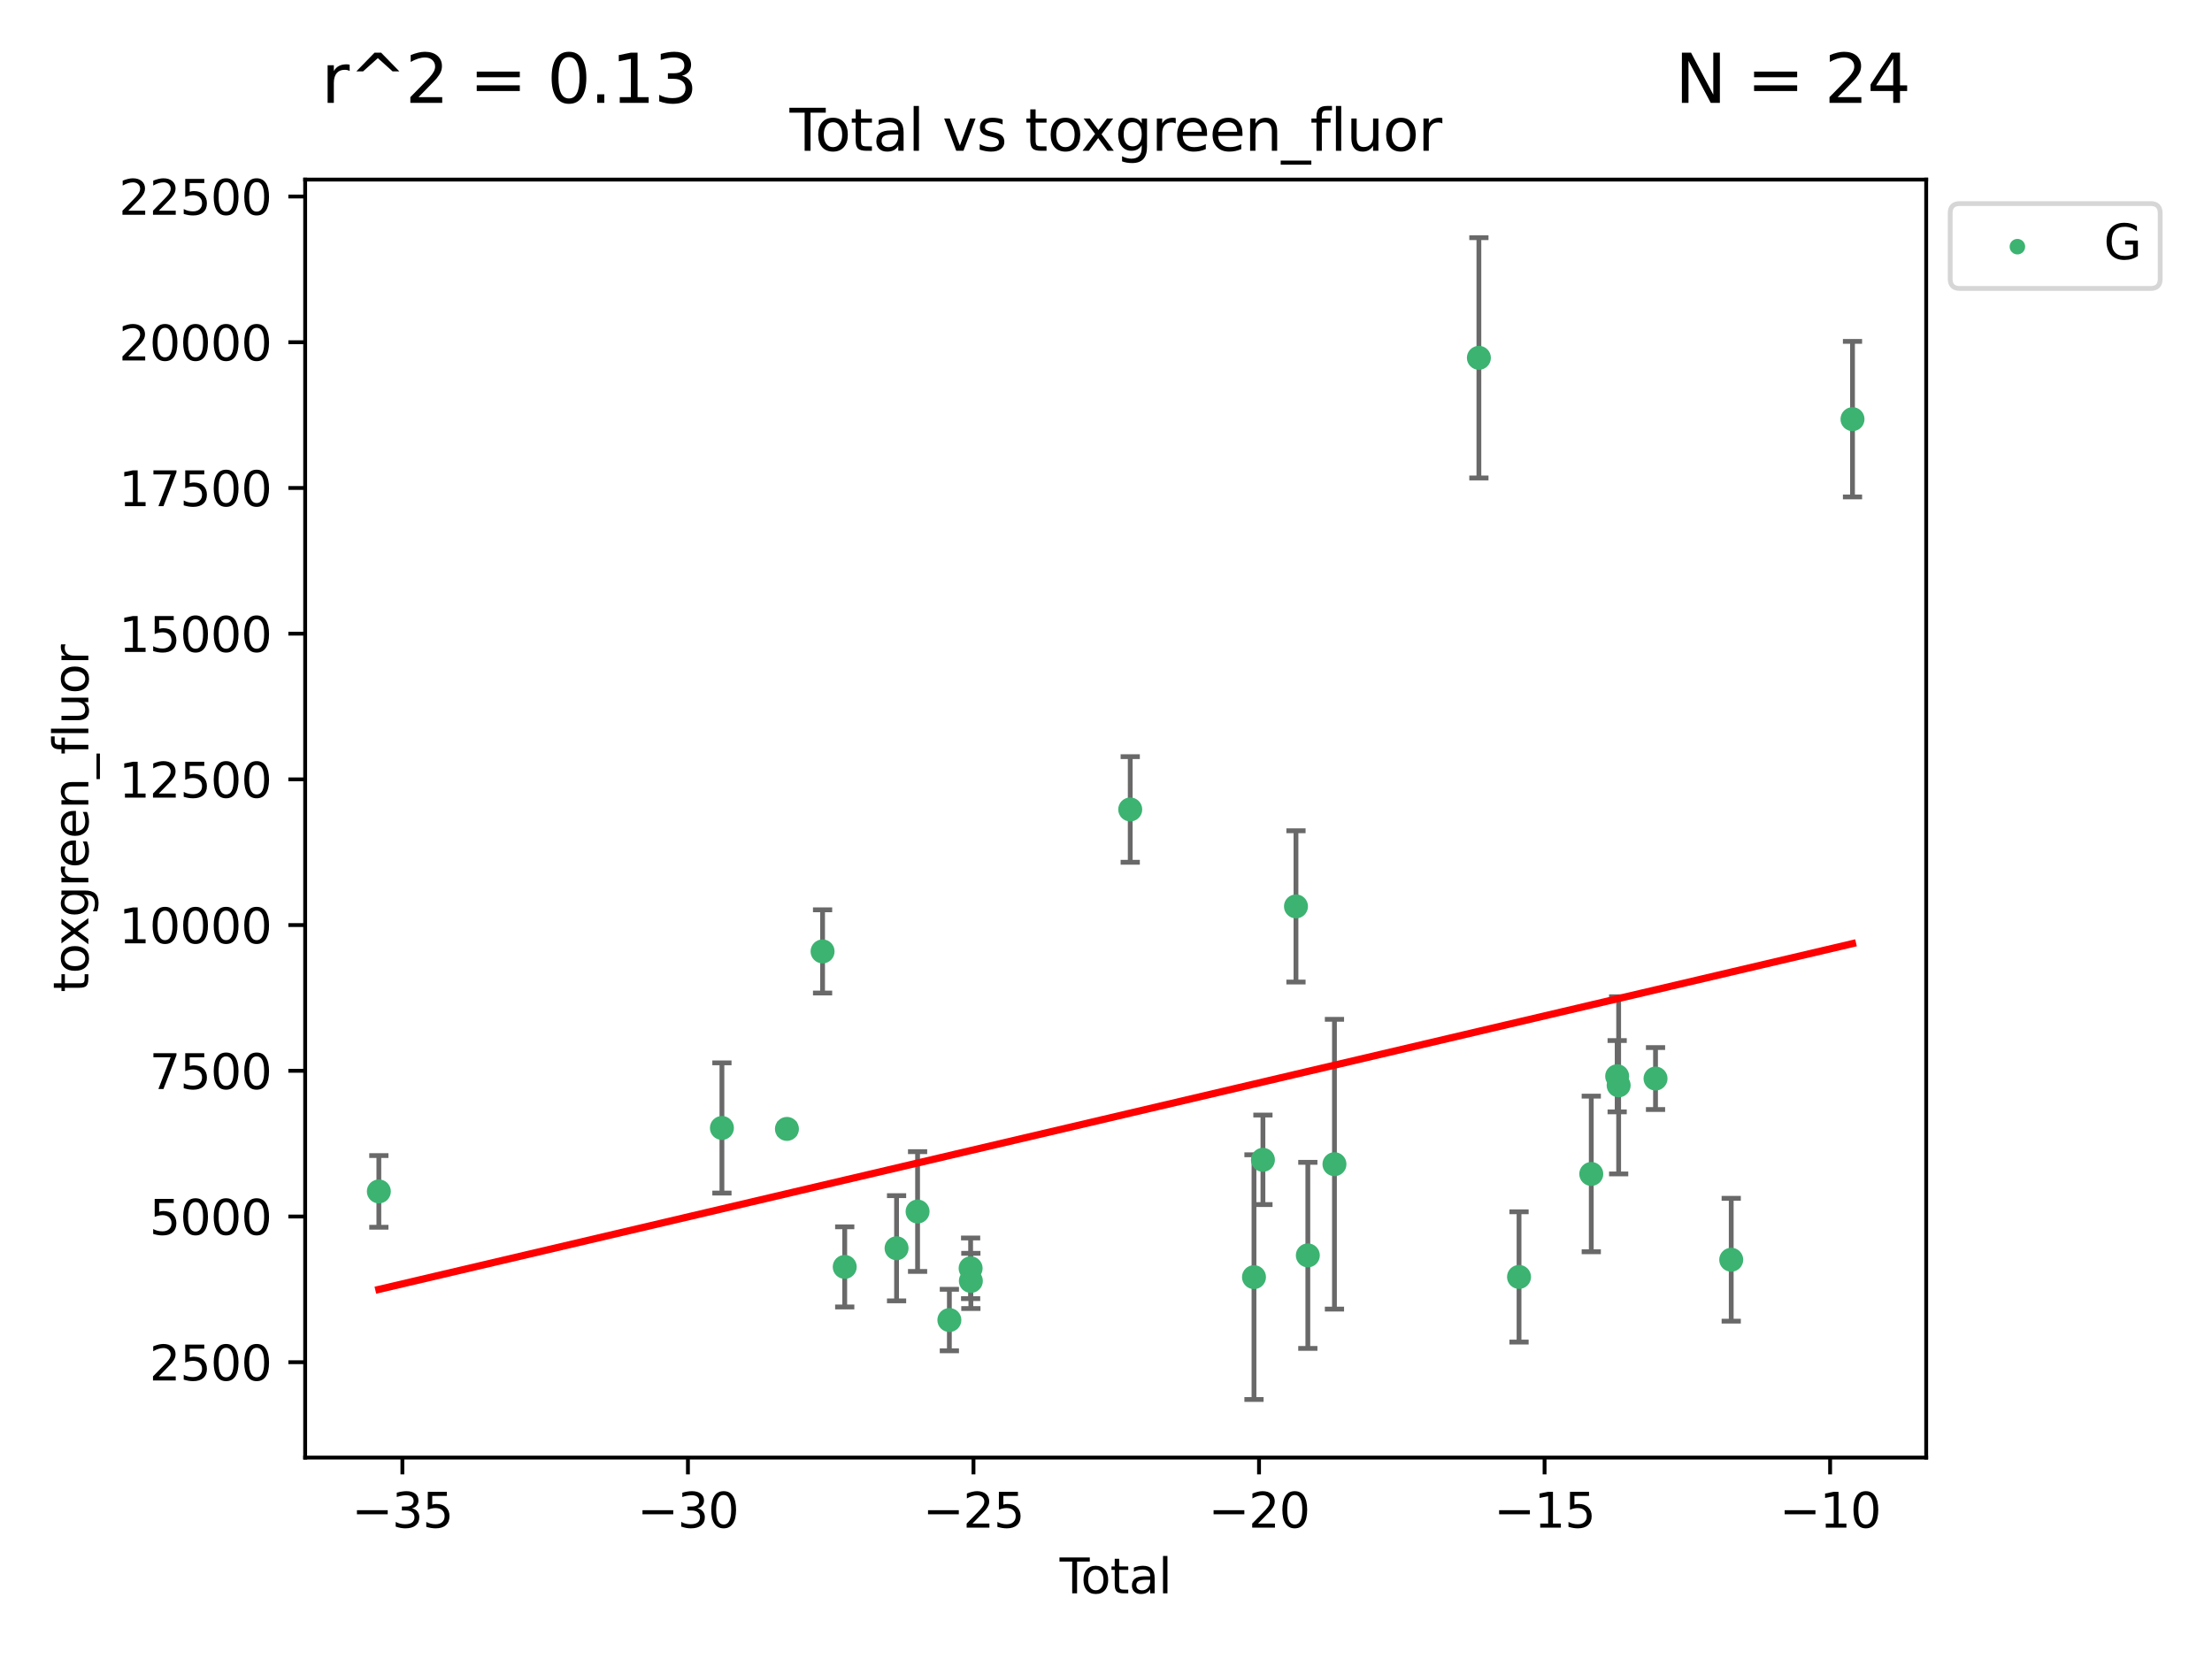 <?xml version="1.0" encoding="utf-8" standalone="no"?>
<!DOCTYPE svg PUBLIC "-//W3C//DTD SVG 1.1//EN"
  "http://www.w3.org/Graphics/SVG/1.1/DTD/svg11.dtd">
<svg xmlns:xlink="http://www.w3.org/1999/xlink" width="460.8pt" height="345.6pt" viewBox="0 0 460.8 345.6" xmlns="http://www.w3.org/2000/svg" version="1.1">
 <defs>
  <style type="text/css">*{stroke-linejoin: round; stroke-linecap: butt}</style>
 </defs>
 <g id="figure_1">
  <g id="patch_1">
   <path d="M 0 345.6 
L 460.8 345.6 
L 460.8 0 
L 0 0 
z
" style="fill: #ffffff"/>
  </g>
  <g id="axes_1">
   <g id="patch_2">
    <path d="M 63.571 303.64 
L 401.26 303.64 
L 401.26 37.411 
L 63.571 37.411 
z
" style="fill: #ffffff"/>
   </g>
   <g id="PathCollection_1">
    <defs>
     <path id="m6ebe9f9fe5" d="M 0 1.118 
C 0.297 1.118 0.581 1 0.791 0.791 
C 1 0.581 1.118 0.297 1.118 0 
C 1.118 -0.297 1 -0.581 0.791 -0.791 
C 0.581 -1 0.297 -1.118 0 -1.118 
C -0.297 -1.118 -0.581 -1 -0.791 -0.791 
C -1 -0.581 -1.118 -0.297 -1.118 0 
C -1.118 0.297 -1 0.581 -0.791 0.791 
C -0.581 1 -0.297 1.118 0 1.118 
z
" style="stroke: #3cb371"/>
    </defs>
    <g clip-path="url(#pc1bac91993)">
     <use xlink:href="#m6ebe9f9fe5" x="78.921" y="248.195" style="fill: #3cb371; stroke: #3cb371"/>
     <use xlink:href="#m6ebe9f9fe5" x="150.39" y="234.975" style="fill: #3cb371; stroke: #3cb371"/>
     <use xlink:href="#m6ebe9f9fe5" x="163.931" y="235.173" style="fill: #3cb371; stroke: #3cb371"/>
     <use xlink:href="#m6ebe9f9fe5" x="171.358" y="198.197" style="fill: #3cb371; stroke: #3cb371"/>
     <use xlink:href="#m6ebe9f9fe5" x="175.972" y="263.92" style="fill: #3cb371; stroke: #3cb371"/>
     <use xlink:href="#m6ebe9f9fe5" x="186.771" y="260.035" style="fill: #3cb371; stroke: #3cb371"/>
     <use xlink:href="#m6ebe9f9fe5" x="191.149" y="252.384" style="fill: #3cb371; stroke: #3cb371"/>
     <use xlink:href="#m6ebe9f9fe5" x="197.771" y="274.989" style="fill: #3cb371; stroke: #3cb371"/>
     <use xlink:href="#m6ebe9f9fe5" x="202.198" y="264.207" style="fill: #3cb371; stroke: #3cb371"/>
     <use xlink:href="#m6ebe9f9fe5" x="202.248" y="266.844" style="fill: #3cb371; stroke: #3cb371"/>
     <use xlink:href="#m6ebe9f9fe5" x="235.447" y="168.624" style="fill: #3cb371; stroke: #3cb371"/>
     <use xlink:href="#m6ebe9f9fe5" x="261.228" y="266.05" style="fill: #3cb371; stroke: #3cb371"/>
     <use xlink:href="#m6ebe9f9fe5" x="263.091" y="241.612" style="fill: #3cb371; stroke: #3cb371"/>
     <use xlink:href="#m6ebe9f9fe5" x="269.975" y="188.819" style="fill: #3cb371; stroke: #3cb371"/>
     <use xlink:href="#m6ebe9f9fe5" x="272.445" y="261.519" style="fill: #3cb371; stroke: #3cb371"/>
     <use xlink:href="#m6ebe9f9fe5" x="277.992" y="242.524" style="fill: #3cb371; stroke: #3cb371"/>
     <use xlink:href="#m6ebe9f9fe5" x="308.08" y="74.542" style="fill: #3cb371; stroke: #3cb371"/>
     <use xlink:href="#m6ebe9f9fe5" x="316.442" y="266.007" style="fill: #3cb371; stroke: #3cb371"/>
     <use xlink:href="#m6ebe9f9fe5" x="331.491" y="244.556" style="fill: #3cb371; stroke: #3cb371"/>
     <use xlink:href="#m6ebe9f9fe5" x="336.885" y="224.195" style="fill: #3cb371; stroke: #3cb371"/>
     <use xlink:href="#m6ebe9f9fe5" x="337.195" y="226.098" style="fill: #3cb371; stroke: #3cb371"/>
     <use xlink:href="#m6ebe9f9fe5" x="344.877" y="224.681" style="fill: #3cb371; stroke: #3cb371"/>
     <use xlink:href="#m6ebe9f9fe5" x="360.645" y="262.427" style="fill: #3cb371; stroke: #3cb371"/>
     <use xlink:href="#m6ebe9f9fe5" x="385.911" y="87.317" style="fill: #3cb371; stroke: #3cb371"/>
    </g>
   </g>
   <g id="matplotlib.axis_1">
    <g id="xtick_1">
     <g id="line2d_1">
      <defs>
       <path id="mb07288f73d" d="M 0 0 
L 0 3.5 
" style="stroke: #000000; stroke-width: 0.8"/>
      </defs>
      <g>
       <use xlink:href="#mb07288f73d" x="83.825" y="303.64" style="stroke: #000000; stroke-width: 0.8"/>
      </g>
     </g>
     <g id="text_1">
      <!-- −35 -->
      <g transform="translate(73.272 318.238)scale(0.1 -0.1)">
       <defs>
        <path id="DejaVuSans-2212" d="M 678 2272 
L 4684 2272 
L 4684 1741 
L 678 1741 
L 678 2272 
z
" transform="scale(0.016)"/>
        <path id="DejaVuSans-33" d="M 2597 2516 
Q 3050 2419 3304 2112 
Q 3559 1806 3559 1356 
Q 3559 666 3084 287 
Q 2609 -91 1734 -91 
Q 1441 -91 1130 -33 
Q 819 25 488 141 
L 488 750 
Q 750 597 1062 519 
Q 1375 441 1716 441 
Q 2309 441 2620 675 
Q 2931 909 2931 1356 
Q 2931 1769 2642 2001 
Q 2353 2234 1838 2234 
L 1294 2234 
L 1294 2753 
L 1863 2753 
Q 2328 2753 2575 2939 
Q 2822 3125 2822 3475 
Q 2822 3834 2567 4026 
Q 2313 4219 1838 4219 
Q 1578 4219 1281 4162 
Q 984 4106 628 3988 
L 628 4550 
Q 988 4650 1302 4700 
Q 1616 4750 1894 4750 
Q 2613 4750 3031 4423 
Q 3450 4097 3450 3541 
Q 3450 3153 3228 2886 
Q 3006 2619 2597 2516 
z
" transform="scale(0.016)"/>
        <path id="DejaVuSans-35" d="M 691 4666 
L 3169 4666 
L 3169 4134 
L 1269 4134 
L 1269 2991 
Q 1406 3038 1543 3061 
Q 1681 3084 1819 3084 
Q 2600 3084 3056 2656 
Q 3513 2228 3513 1497 
Q 3513 744 3044 326 
Q 2575 -91 1722 -91 
Q 1428 -91 1123 -41 
Q 819 9 494 109 
L 494 744 
Q 775 591 1075 516 
Q 1375 441 1709 441 
Q 2250 441 2565 725 
Q 2881 1009 2881 1497 
Q 2881 1984 2565 2268 
Q 2250 2553 1709 2553 
Q 1456 2553 1204 2497 
Q 953 2441 691 2322 
L 691 4666 
z
" transform="scale(0.016)"/>
       </defs>
       <use xlink:href="#DejaVuSans-2212"/>
       <use xlink:href="#DejaVuSans-33" x="83.789"/>
       <use xlink:href="#DejaVuSans-35" x="147.412"/>
      </g>
     </g>
    </g>
    <g id="xtick_2">
     <g id="line2d_2">
      <g>
       <use xlink:href="#mb07288f73d" x="143.309" y="303.64" style="stroke: #000000; stroke-width: 0.8"/>
      </g>
     </g>
     <g id="text_2">
      <!-- −30 -->
      <g transform="translate(132.757 318.238)scale(0.1 -0.1)">
       <defs>
        <path id="DejaVuSans-30" d="M 2034 4250 
Q 1547 4250 1301 3770 
Q 1056 3291 1056 2328 
Q 1056 1369 1301 889 
Q 1547 409 2034 409 
Q 2525 409 2770 889 
Q 3016 1369 3016 2328 
Q 3016 3291 2770 3770 
Q 2525 4250 2034 4250 
z
M 2034 4750 
Q 2819 4750 3233 4129 
Q 3647 3509 3647 2328 
Q 3647 1150 3233 529 
Q 2819 -91 2034 -91 
Q 1250 -91 836 529 
Q 422 1150 422 2328 
Q 422 3509 836 4129 
Q 1250 4750 2034 4750 
z
" transform="scale(0.016)"/>
       </defs>
       <use xlink:href="#DejaVuSans-2212"/>
       <use xlink:href="#DejaVuSans-33" x="83.789"/>
       <use xlink:href="#DejaVuSans-30" x="147.412"/>
      </g>
     </g>
    </g>
    <g id="xtick_3">
     <g id="line2d_3">
      <g>
       <use xlink:href="#mb07288f73d" x="202.794" y="303.64" style="stroke: #000000; stroke-width: 0.8"/>
      </g>
     </g>
     <g id="text_3">
      <!-- −25 -->
      <g transform="translate(192.241 318.238)scale(0.1 -0.1)">
       <defs>
        <path id="DejaVuSans-32" d="M 1228 531 
L 3431 531 
L 3431 0 
L 469 0 
L 469 531 
Q 828 903 1448 1529 
Q 2069 2156 2228 2338 
Q 2531 2678 2651 2914 
Q 2772 3150 2772 3378 
Q 2772 3750 2511 3984 
Q 2250 4219 1831 4219 
Q 1534 4219 1204 4116 
Q 875 4013 500 3803 
L 500 4441 
Q 881 4594 1212 4672 
Q 1544 4750 1819 4750 
Q 2544 4750 2975 4387 
Q 3406 4025 3406 3419 
Q 3406 3131 3298 2873 
Q 3191 2616 2906 2266 
Q 2828 2175 2409 1742 
Q 1991 1309 1228 531 
z
" transform="scale(0.016)"/>
       </defs>
       <use xlink:href="#DejaVuSans-2212"/>
       <use xlink:href="#DejaVuSans-32" x="83.789"/>
       <use xlink:href="#DejaVuSans-35" x="147.412"/>
      </g>
     </g>
    </g>
    <g id="xtick_4">
     <g id="line2d_4">
      <g>
       <use xlink:href="#mb07288f73d" x="262.278" y="303.64" style="stroke: #000000; stroke-width: 0.8"/>
      </g>
     </g>
     <g id="text_4">
      <!-- −20 -->
      <g transform="translate(251.726 318.238)scale(0.1 -0.1)">
       <use xlink:href="#DejaVuSans-2212"/>
       <use xlink:href="#DejaVuSans-32" x="83.789"/>
       <use xlink:href="#DejaVuSans-30" x="147.412"/>
      </g>
     </g>
    </g>
    <g id="xtick_5">
     <g id="line2d_5">
      <g>
       <use xlink:href="#mb07288f73d" x="321.763" y="303.64" style="stroke: #000000; stroke-width: 0.8"/>
      </g>
     </g>
     <g id="text_5">
      <!-- −15 -->
      <g transform="translate(311.21 318.238)scale(0.1 -0.1)">
       <defs>
        <path id="DejaVuSans-31" d="M 794 531 
L 1825 531 
L 1825 4091 
L 703 3866 
L 703 4441 
L 1819 4666 
L 2450 4666 
L 2450 531 
L 3481 531 
L 3481 0 
L 794 0 
L 794 531 
z
" transform="scale(0.016)"/>
       </defs>
       <use xlink:href="#DejaVuSans-2212"/>
       <use xlink:href="#DejaVuSans-31" x="83.789"/>
       <use xlink:href="#DejaVuSans-35" x="147.412"/>
      </g>
     </g>
    </g>
    <g id="xtick_6">
     <g id="line2d_6">
      <g>
       <use xlink:href="#mb07288f73d" x="381.247" y="303.64" style="stroke: #000000; stroke-width: 0.8"/>
      </g>
     </g>
     <g id="text_6">
      <!-- −10 -->
      <g transform="translate(370.695 318.238)scale(0.1 -0.1)">
       <use xlink:href="#DejaVuSans-2212"/>
       <use xlink:href="#DejaVuSans-31" x="83.789"/>
       <use xlink:href="#DejaVuSans-30" x="147.412"/>
      </g>
     </g>
    </g>
    <g id="text_7">
     <!-- Total -->
     <g transform="translate(220.739 331.917)scale(0.1 -0.1)">
      <defs>
       <path id="DejaVuSans-54" d="M -19 4666 
L 3928 4666 
L 3928 4134 
L 2272 4134 
L 2272 0 
L 1638 0 
L 1638 4134 
L -19 4134 
L -19 4666 
z
" transform="scale(0.016)"/>
       <path id="DejaVuSans-6f" d="M 1959 3097 
Q 1497 3097 1228 2736 
Q 959 2375 959 1747 
Q 959 1119 1226 758 
Q 1494 397 1959 397 
Q 2419 397 2687 759 
Q 2956 1122 2956 1747 
Q 2956 2369 2687 2733 
Q 2419 3097 1959 3097 
z
M 1959 3584 
Q 2709 3584 3137 3096 
Q 3566 2609 3566 1747 
Q 3566 888 3137 398 
Q 2709 -91 1959 -91 
Q 1206 -91 779 398 
Q 353 888 353 1747 
Q 353 2609 779 3096 
Q 1206 3584 1959 3584 
z
" transform="scale(0.016)"/>
       <path id="DejaVuSans-74" d="M 1172 4494 
L 1172 3500 
L 2356 3500 
L 2356 3053 
L 1172 3053 
L 1172 1153 
Q 1172 725 1289 603 
Q 1406 481 1766 481 
L 2356 481 
L 2356 0 
L 1766 0 
Q 1100 0 847 248 
Q 594 497 594 1153 
L 594 3053 
L 172 3053 
L 172 3500 
L 594 3500 
L 594 4494 
L 1172 4494 
z
" transform="scale(0.016)"/>
       <path id="DejaVuSans-61" d="M 2194 1759 
Q 1497 1759 1228 1600 
Q 959 1441 959 1056 
Q 959 750 1161 570 
Q 1363 391 1709 391 
Q 2188 391 2477 730 
Q 2766 1069 2766 1631 
L 2766 1759 
L 2194 1759 
z
M 3341 1997 
L 3341 0 
L 2766 0 
L 2766 531 
Q 2569 213 2275 61 
Q 1981 -91 1556 -91 
Q 1019 -91 701 211 
Q 384 513 384 1019 
Q 384 1609 779 1909 
Q 1175 2209 1959 2209 
L 2766 2209 
L 2766 2266 
Q 2766 2663 2505 2880 
Q 2244 3097 1772 3097 
Q 1472 3097 1187 3025 
Q 903 2953 641 2809 
L 641 3341 
Q 956 3463 1253 3523 
Q 1550 3584 1831 3584 
Q 2591 3584 2966 3190 
Q 3341 2797 3341 1997 
z
" transform="scale(0.016)"/>
       <path id="DejaVuSans-6c" d="M 603 4863 
L 1178 4863 
L 1178 0 
L 603 0 
L 603 4863 
z
" transform="scale(0.016)"/>
      </defs>
      <use xlink:href="#DejaVuSans-54"/>
      <use xlink:href="#DejaVuSans-6f" x="44.084"/>
      <use xlink:href="#DejaVuSans-74" x="105.266"/>
      <use xlink:href="#DejaVuSans-61" x="144.475"/>
      <use xlink:href="#DejaVuSans-6c" x="205.754"/>
     </g>
    </g>
   </g>
   <g id="matplotlib.axis_2">
    <g id="ytick_1">
     <g id="line2d_7">
      <defs>
       <path id="m595c682b8d" d="M 0 0 
L -3.5 0 
" style="stroke: #000000; stroke-width: 0.8"/>
      </defs>
      <g>
       <use xlink:href="#m595c682b8d" x="63.571" y="283.773" style="stroke: #000000; stroke-width: 0.8"/>
      </g>
     </g>
     <g id="text_8">
      <!-- 2500 -->
      <g transform="translate(31.121 287.572)scale(0.1 -0.1)">
       <use xlink:href="#DejaVuSans-32"/>
       <use xlink:href="#DejaVuSans-35" x="63.623"/>
       <use xlink:href="#DejaVuSans-30" x="127.246"/>
       <use xlink:href="#DejaVuSans-30" x="190.869"/>
      </g>
     </g>
    </g>
    <g id="ytick_2">
     <g id="line2d_8">
      <g>
       <use xlink:href="#m595c682b8d" x="63.571" y="253.419" style="stroke: #000000; stroke-width: 0.8"/>
      </g>
     </g>
     <g id="text_9">
      <!-- 5000 -->
      <g transform="translate(31.121 257.218)scale(0.1 -0.1)">
       <use xlink:href="#DejaVuSans-35"/>
       <use xlink:href="#DejaVuSans-30" x="63.623"/>
       <use xlink:href="#DejaVuSans-30" x="127.246"/>
       <use xlink:href="#DejaVuSans-30" x="190.869"/>
      </g>
     </g>
    </g>
    <g id="ytick_3">
     <g id="line2d_9">
      <g>
       <use xlink:href="#m595c682b8d" x="63.571" y="223.065" style="stroke: #000000; stroke-width: 0.8"/>
      </g>
     </g>
     <g id="text_10">
      <!-- 7500 -->
      <g transform="translate(31.121 226.864)scale(0.1 -0.1)">
       <defs>
        <path id="DejaVuSans-37" d="M 525 4666 
L 3525 4666 
L 3525 4397 
L 1831 0 
L 1172 0 
L 2766 4134 
L 525 4134 
L 525 4666 
z
" transform="scale(0.016)"/>
       </defs>
       <use xlink:href="#DejaVuSans-37"/>
       <use xlink:href="#DejaVuSans-35" x="63.623"/>
       <use xlink:href="#DejaVuSans-30" x="127.246"/>
       <use xlink:href="#DejaVuSans-30" x="190.869"/>
      </g>
     </g>
    </g>
    <g id="ytick_4">
     <g id="line2d_10">
      <g>
       <use xlink:href="#m595c682b8d" x="63.571" y="192.711" style="stroke: #000000; stroke-width: 0.8"/>
      </g>
     </g>
     <g id="text_11">
      <!-- 10000 -->
      <g transform="translate(24.759 196.51)scale(0.1 -0.1)">
       <use xlink:href="#DejaVuSans-31"/>
       <use xlink:href="#DejaVuSans-30" x="63.623"/>
       <use xlink:href="#DejaVuSans-30" x="127.246"/>
       <use xlink:href="#DejaVuSans-30" x="190.869"/>
       <use xlink:href="#DejaVuSans-30" x="254.492"/>
      </g>
     </g>
    </g>
    <g id="ytick_5">
     <g id="line2d_11">
      <g>
       <use xlink:href="#m595c682b8d" x="63.571" y="162.357" style="stroke: #000000; stroke-width: 0.8"/>
      </g>
     </g>
     <g id="text_12">
      <!-- 12500 -->
      <g transform="translate(24.759 166.156)scale(0.1 -0.1)">
       <use xlink:href="#DejaVuSans-31"/>
       <use xlink:href="#DejaVuSans-32" x="63.623"/>
       <use xlink:href="#DejaVuSans-35" x="127.246"/>
       <use xlink:href="#DejaVuSans-30" x="190.869"/>
       <use xlink:href="#DejaVuSans-30" x="254.492"/>
      </g>
     </g>
    </g>
    <g id="ytick_6">
     <g id="line2d_12">
      <g>
       <use xlink:href="#m595c682b8d" x="63.571" y="132.003" style="stroke: #000000; stroke-width: 0.8"/>
      </g>
     </g>
     <g id="text_13">
      <!-- 15000 -->
      <g transform="translate(24.759 135.802)scale(0.1 -0.1)">
       <use xlink:href="#DejaVuSans-31"/>
       <use xlink:href="#DejaVuSans-35" x="63.623"/>
       <use xlink:href="#DejaVuSans-30" x="127.246"/>
       <use xlink:href="#DejaVuSans-30" x="190.869"/>
       <use xlink:href="#DejaVuSans-30" x="254.492"/>
      </g>
     </g>
    </g>
    <g id="ytick_7">
     <g id="line2d_13">
      <g>
       <use xlink:href="#m595c682b8d" x="63.571" y="101.649" style="stroke: #000000; stroke-width: 0.8"/>
      </g>
     </g>
     <g id="text_14">
      <!-- 17500 -->
      <g transform="translate(24.759 105.448)scale(0.1 -0.1)">
       <use xlink:href="#DejaVuSans-31"/>
       <use xlink:href="#DejaVuSans-37" x="63.623"/>
       <use xlink:href="#DejaVuSans-35" x="127.246"/>
       <use xlink:href="#DejaVuSans-30" x="190.869"/>
       <use xlink:href="#DejaVuSans-30" x="254.492"/>
      </g>
     </g>
    </g>
    <g id="ytick_8">
     <g id="line2d_14">
      <g>
       <use xlink:href="#m595c682b8d" x="63.571" y="71.295" style="stroke: #000000; stroke-width: 0.8"/>
      </g>
     </g>
     <g id="text_15">
      <!-- 20000 -->
      <g transform="translate(24.759 75.094)scale(0.1 -0.1)">
       <use xlink:href="#DejaVuSans-32"/>
       <use xlink:href="#DejaVuSans-30" x="63.623"/>
       <use xlink:href="#DejaVuSans-30" x="127.246"/>
       <use xlink:href="#DejaVuSans-30" x="190.869"/>
       <use xlink:href="#DejaVuSans-30" x="254.492"/>
      </g>
     </g>
    </g>
    <g id="ytick_9">
     <g id="line2d_15">
      <g>
       <use xlink:href="#m595c682b8d" x="63.571" y="40.941" style="stroke: #000000; stroke-width: 0.8"/>
      </g>
     </g>
     <g id="text_16">
      <!-- 22500 -->
      <g transform="translate(24.759 44.74)scale(0.1 -0.1)">
       <use xlink:href="#DejaVuSans-32"/>
       <use xlink:href="#DejaVuSans-32" x="63.623"/>
       <use xlink:href="#DejaVuSans-35" x="127.246"/>
       <use xlink:href="#DejaVuSans-30" x="190.869"/>
       <use xlink:href="#DejaVuSans-30" x="254.492"/>
      </g>
     </g>
    </g>
    <g id="text_17">
     <!-- toxgreen_fluor -->
     <g transform="translate(18.401 206.72)rotate(-90)scale(0.1 -0.1)">
      <defs>
       <path id="DejaVuSans-78" d="M 3513 3500 
L 2247 1797 
L 3578 0 
L 2900 0 
L 1881 1375 
L 863 0 
L 184 0 
L 1544 1831 
L 300 3500 
L 978 3500 
L 1906 2253 
L 2834 3500 
L 3513 3500 
z
" transform="scale(0.016)"/>
       <path id="DejaVuSans-67" d="M 2906 1791 
Q 2906 2416 2648 2759 
Q 2391 3103 1925 3103 
Q 1463 3103 1205 2759 
Q 947 2416 947 1791 
Q 947 1169 1205 825 
Q 1463 481 1925 481 
Q 2391 481 2648 825 
Q 2906 1169 2906 1791 
z
M 3481 434 
Q 3481 -459 3084 -895 
Q 2688 -1331 1869 -1331 
Q 1566 -1331 1297 -1286 
Q 1028 -1241 775 -1147 
L 775 -588 
Q 1028 -725 1275 -790 
Q 1522 -856 1778 -856 
Q 2344 -856 2625 -561 
Q 2906 -266 2906 331 
L 2906 616 
Q 2728 306 2450 153 
Q 2172 0 1784 0 
Q 1141 0 747 490 
Q 353 981 353 1791 
Q 353 2603 747 3093 
Q 1141 3584 1784 3584 
Q 2172 3584 2450 3431 
Q 2728 3278 2906 2969 
L 2906 3500 
L 3481 3500 
L 3481 434 
z
" transform="scale(0.016)"/>
       <path id="DejaVuSans-72" d="M 2631 2963 
Q 2534 3019 2420 3045 
Q 2306 3072 2169 3072 
Q 1681 3072 1420 2755 
Q 1159 2438 1159 1844 
L 1159 0 
L 581 0 
L 581 3500 
L 1159 3500 
L 1159 2956 
Q 1341 3275 1631 3429 
Q 1922 3584 2338 3584 
Q 2397 3584 2469 3576 
Q 2541 3569 2628 3553 
L 2631 2963 
z
" transform="scale(0.016)"/>
       <path id="DejaVuSans-65" d="M 3597 1894 
L 3597 1613 
L 953 1613 
Q 991 1019 1311 708 
Q 1631 397 2203 397 
Q 2534 397 2845 478 
Q 3156 559 3463 722 
L 3463 178 
Q 3153 47 2828 -22 
Q 2503 -91 2169 -91 
Q 1331 -91 842 396 
Q 353 884 353 1716 
Q 353 2575 817 3079 
Q 1281 3584 2069 3584 
Q 2775 3584 3186 3129 
Q 3597 2675 3597 1894 
z
M 3022 2063 
Q 3016 2534 2758 2815 
Q 2500 3097 2075 3097 
Q 1594 3097 1305 2825 
Q 1016 2553 972 2059 
L 3022 2063 
z
" transform="scale(0.016)"/>
       <path id="DejaVuSans-6e" d="M 3513 2113 
L 3513 0 
L 2938 0 
L 2938 2094 
Q 2938 2591 2744 2837 
Q 2550 3084 2163 3084 
Q 1697 3084 1428 2787 
Q 1159 2491 1159 1978 
L 1159 0 
L 581 0 
L 581 3500 
L 1159 3500 
L 1159 2956 
Q 1366 3272 1645 3428 
Q 1925 3584 2291 3584 
Q 2894 3584 3203 3211 
Q 3513 2838 3513 2113 
z
" transform="scale(0.016)"/>
       <path id="DejaVuSans-5f" d="M 3263 -1063 
L 3263 -1509 
L -63 -1509 
L -63 -1063 
L 3263 -1063 
z
" transform="scale(0.016)"/>
       <path id="DejaVuSans-66" d="M 2375 4863 
L 2375 4384 
L 1825 4384 
Q 1516 4384 1395 4259 
Q 1275 4134 1275 3809 
L 1275 3500 
L 2222 3500 
L 2222 3053 
L 1275 3053 
L 1275 0 
L 697 0 
L 697 3053 
L 147 3053 
L 147 3500 
L 697 3500 
L 697 3744 
Q 697 4328 969 4595 
Q 1241 4863 1831 4863 
L 2375 4863 
z
" transform="scale(0.016)"/>
       <path id="DejaVuSans-75" d="M 544 1381 
L 544 3500 
L 1119 3500 
L 1119 1403 
Q 1119 906 1312 657 
Q 1506 409 1894 409 
Q 2359 409 2629 706 
Q 2900 1003 2900 1516 
L 2900 3500 
L 3475 3500 
L 3475 0 
L 2900 0 
L 2900 538 
Q 2691 219 2414 64 
Q 2138 -91 1772 -91 
Q 1169 -91 856 284 
Q 544 659 544 1381 
z
M 1991 3584 
L 1991 3584 
z
" transform="scale(0.016)"/>
      </defs>
      <use xlink:href="#DejaVuSans-74"/>
      <use xlink:href="#DejaVuSans-6f" x="39.209"/>
      <use xlink:href="#DejaVuSans-78" x="97.266"/>
      <use xlink:href="#DejaVuSans-67" x="156.445"/>
      <use xlink:href="#DejaVuSans-72" x="219.922"/>
      <use xlink:href="#DejaVuSans-65" x="258.785"/>
      <use xlink:href="#DejaVuSans-65" x="320.309"/>
      <use xlink:href="#DejaVuSans-6e" x="381.832"/>
      <use xlink:href="#DejaVuSans-5f" x="445.211"/>
      <use xlink:href="#DejaVuSans-66" x="495.211"/>
      <use xlink:href="#DejaVuSans-6c" x="530.416"/>
      <use xlink:href="#DejaVuSans-75" x="558.199"/>
      <use xlink:href="#DejaVuSans-6f" x="621.578"/>
      <use xlink:href="#DejaVuSans-72" x="682.76"/>
     </g>
    </g>
   </g>
   <g id="LineCollection_1">
    <path d="M 78.921 255.66 
L 78.921 240.73 
" clip-path="url(#pc1bac91993)" style="fill: none; stroke: #696969"/>
    <path d="M 150.39 248.536 
L 150.39 221.413 
" clip-path="url(#pc1bac91993)" style="fill: none; stroke: #696969"/>
    <path d="M 163.931 236.204 
L 163.931 234.141 
" clip-path="url(#pc1bac91993)" style="fill: none; stroke: #696969"/>
    <path d="M 171.358 206.864 
L 171.358 189.53 
" clip-path="url(#pc1bac91993)" style="fill: none; stroke: #696969"/>
    <path d="M 175.972 272.265 
L 175.972 255.574 
" clip-path="url(#pc1bac91993)" style="fill: none; stroke: #696969"/>
    <path d="M 186.771 270.989 
L 186.771 249.08 
" clip-path="url(#pc1bac91993)" style="fill: none; stroke: #696969"/>
    <path d="M 191.149 264.858 
L 191.149 239.909 
" clip-path="url(#pc1bac91993)" style="fill: none; stroke: #696969"/>
    <path d="M 197.771 281.393 
L 197.771 268.586 
" clip-path="url(#pc1bac91993)" style="fill: none; stroke: #696969"/>
    <path d="M 202.198 270.523 
L 202.198 257.891 
" clip-path="url(#pc1bac91993)" style="fill: none; stroke: #696969"/>
    <path d="M 202.248 272.594 
L 202.248 261.093 
" clip-path="url(#pc1bac91993)" style="fill: none; stroke: #696969"/>
    <path d="M 235.447 179.625 
L 235.447 157.624 
" clip-path="url(#pc1bac91993)" style="fill: none; stroke: #696969"/>
    <path d="M 261.228 291.539 
L 261.228 240.562 
" clip-path="url(#pc1bac91993)" style="fill: none; stroke: #696969"/>
    <path d="M 263.091 250.935 
L 263.091 232.29 
" clip-path="url(#pc1bac91993)" style="fill: none; stroke: #696969"/>
    <path d="M 269.975 204.574 
L 269.975 173.064 
" clip-path="url(#pc1bac91993)" style="fill: none; stroke: #696969"/>
    <path d="M 272.445 280.901 
L 272.445 242.137 
" clip-path="url(#pc1bac91993)" style="fill: none; stroke: #696969"/>
    <path d="M 277.992 272.709 
L 277.992 212.339 
" clip-path="url(#pc1bac91993)" style="fill: none; stroke: #696969"/>
    <path d="M 308.08 99.571 
L 308.08 49.513 
" clip-path="url(#pc1bac91993)" style="fill: none; stroke: #696969"/>
    <path d="M 316.442 279.577 
L 316.442 252.438 
" clip-path="url(#pc1bac91993)" style="fill: none; stroke: #696969"/>
    <path d="M 331.491 260.763 
L 331.491 228.348 
" clip-path="url(#pc1bac91993)" style="fill: none; stroke: #696969"/>
    <path d="M 336.885 231.626 
L 336.885 216.764 
" clip-path="url(#pc1bac91993)" style="fill: none; stroke: #696969"/>
    <path d="M 337.195 244.553 
L 337.195 207.644 
" clip-path="url(#pc1bac91993)" style="fill: none; stroke: #696969"/>
    <path d="M 344.877 231.134 
L 344.877 218.227 
" clip-path="url(#pc1bac91993)" style="fill: none; stroke: #696969"/>
    <path d="M 360.645 275.223 
L 360.645 249.631 
" clip-path="url(#pc1bac91993)" style="fill: none; stroke: #696969"/>
    <path d="M 385.911 103.52 
L 385.911 71.114 
" clip-path="url(#pc1bac91993)" style="fill: none; stroke: #696969"/>
   </g>
   <g id="line2d_16">
    <defs>
     <path id="m89915f8e61" d="M 2 0 
L -2 -0 
" style="stroke: #696969"/>
    </defs>
    <g clip-path="url(#pc1bac91993)">
     <use xlink:href="#m89915f8e61" x="78.921" y="255.66" style="fill: #696969; stroke: #696969"/>
     <use xlink:href="#m89915f8e61" x="150.39" y="248.536" style="fill: #696969; stroke: #696969"/>
     <use xlink:href="#m89915f8e61" x="163.931" y="236.204" style="fill: #696969; stroke: #696969"/>
     <use xlink:href="#m89915f8e61" x="171.358" y="206.864" style="fill: #696969; stroke: #696969"/>
     <use xlink:href="#m89915f8e61" x="175.972" y="272.265" style="fill: #696969; stroke: #696969"/>
     <use xlink:href="#m89915f8e61" x="186.771" y="270.989" style="fill: #696969; stroke: #696969"/>
     <use xlink:href="#m89915f8e61" x="191.149" y="264.858" style="fill: #696969; stroke: #696969"/>
     <use xlink:href="#m89915f8e61" x="197.771" y="281.393" style="fill: #696969; stroke: #696969"/>
     <use xlink:href="#m89915f8e61" x="202.198" y="270.523" style="fill: #696969; stroke: #696969"/>
     <use xlink:href="#m89915f8e61" x="202.248" y="272.594" style="fill: #696969; stroke: #696969"/>
     <use xlink:href="#m89915f8e61" x="235.447" y="179.625" style="fill: #696969; stroke: #696969"/>
     <use xlink:href="#m89915f8e61" x="261.228" y="291.539" style="fill: #696969; stroke: #696969"/>
     <use xlink:href="#m89915f8e61" x="263.091" y="250.935" style="fill: #696969; stroke: #696969"/>
     <use xlink:href="#m89915f8e61" x="269.975" y="204.574" style="fill: #696969; stroke: #696969"/>
     <use xlink:href="#m89915f8e61" x="272.445" y="280.901" style="fill: #696969; stroke: #696969"/>
     <use xlink:href="#m89915f8e61" x="277.992" y="272.709" style="fill: #696969; stroke: #696969"/>
     <use xlink:href="#m89915f8e61" x="308.08" y="99.571" style="fill: #696969; stroke: #696969"/>
     <use xlink:href="#m89915f8e61" x="316.442" y="279.577" style="fill: #696969; stroke: #696969"/>
     <use xlink:href="#m89915f8e61" x="331.491" y="260.763" style="fill: #696969; stroke: #696969"/>
     <use xlink:href="#m89915f8e61" x="336.885" y="231.626" style="fill: #696969; stroke: #696969"/>
     <use xlink:href="#m89915f8e61" x="337.195" y="244.553" style="fill: #696969; stroke: #696969"/>
     <use xlink:href="#m89915f8e61" x="344.877" y="231.134" style="fill: #696969; stroke: #696969"/>
     <use xlink:href="#m89915f8e61" x="360.645" y="275.223" style="fill: #696969; stroke: #696969"/>
     <use xlink:href="#m89915f8e61" x="385.911" y="103.52" style="fill: #696969; stroke: #696969"/>
    </g>
   </g>
   <g id="line2d_17">
    <g clip-path="url(#pc1bac91993)">
     <use xlink:href="#m89915f8e61" x="78.921" y="240.73" style="fill: #696969; stroke: #696969"/>
     <use xlink:href="#m89915f8e61" x="150.39" y="221.413" style="fill: #696969; stroke: #696969"/>
     <use xlink:href="#m89915f8e61" x="163.931" y="234.141" style="fill: #696969; stroke: #696969"/>
     <use xlink:href="#m89915f8e61" x="171.358" y="189.53" style="fill: #696969; stroke: #696969"/>
     <use xlink:href="#m89915f8e61" x="175.972" y="255.574" style="fill: #696969; stroke: #696969"/>
     <use xlink:href="#m89915f8e61" x="186.771" y="249.08" style="fill: #696969; stroke: #696969"/>
     <use xlink:href="#m89915f8e61" x="191.149" y="239.909" style="fill: #696969; stroke: #696969"/>
     <use xlink:href="#m89915f8e61" x="197.771" y="268.586" style="fill: #696969; stroke: #696969"/>
     <use xlink:href="#m89915f8e61" x="202.198" y="257.891" style="fill: #696969; stroke: #696969"/>
     <use xlink:href="#m89915f8e61" x="202.248" y="261.093" style="fill: #696969; stroke: #696969"/>
     <use xlink:href="#m89915f8e61" x="235.447" y="157.624" style="fill: #696969; stroke: #696969"/>
     <use xlink:href="#m89915f8e61" x="261.228" y="240.562" style="fill: #696969; stroke: #696969"/>
     <use xlink:href="#m89915f8e61" x="263.091" y="232.29" style="fill: #696969; stroke: #696969"/>
     <use xlink:href="#m89915f8e61" x="269.975" y="173.064" style="fill: #696969; stroke: #696969"/>
     <use xlink:href="#m89915f8e61" x="272.445" y="242.137" style="fill: #696969; stroke: #696969"/>
     <use xlink:href="#m89915f8e61" x="277.992" y="212.339" style="fill: #696969; stroke: #696969"/>
     <use xlink:href="#m89915f8e61" x="308.08" y="49.513" style="fill: #696969; stroke: #696969"/>
     <use xlink:href="#m89915f8e61" x="316.442" y="252.438" style="fill: #696969; stroke: #696969"/>
     <use xlink:href="#m89915f8e61" x="331.491" y="228.348" style="fill: #696969; stroke: #696969"/>
     <use xlink:href="#m89915f8e61" x="336.885" y="216.764" style="fill: #696969; stroke: #696969"/>
     <use xlink:href="#m89915f8e61" x="337.195" y="207.644" style="fill: #696969; stroke: #696969"/>
     <use xlink:href="#m89915f8e61" x="344.877" y="218.227" style="fill: #696969; stroke: #696969"/>
     <use xlink:href="#m89915f8e61" x="360.645" y="249.631" style="fill: #696969; stroke: #696969"/>
     <use xlink:href="#m89915f8e61" x="385.911" y="71.114" style="fill: #696969; stroke: #696969"/>
    </g>
   </g>
   <g id="line2d_18">
    <path d="M 78.921 268.607 
L 150.39 251.837 
L 163.931 248.66 
L 171.358 246.917 
L 175.972 245.835 
L 186.771 243.301 
L 191.149 242.274 
L 197.771 240.72 
L 202.198 239.681 
L 202.248 239.669 
L 235.447 231.879 
L 261.228 225.83 
L 263.091 225.393 
L 269.975 223.777 
L 272.445 223.198 
L 277.992 221.896 
L 308.08 214.836 
L 316.442 212.874 
L 331.491 209.343 
L 336.885 208.077 
L 337.195 208.005 
L 344.877 206.202 
L 360.645 202.502 
L 385.911 196.574 
" clip-path="url(#pc1bac91993)" style="fill: none; stroke: #ff0000; stroke-width: 1.5; stroke-linecap: square"/>
   </g>
   <g id="line2d_19">
    <defs>
     <path id="ma27ae202fe" d="M 0 2 
C 0.53 2 1.039 1.789 1.414 1.414 
C 1.789 1.039 2 0.53 2 0 
C 2 -0.53 1.789 -1.039 1.414 -1.414 
C 1.039 -1.789 0.53 -2 0 -2 
C -0.53 -2 -1.039 -1.789 -1.414 -1.414 
C -1.789 -1.039 -2 -0.53 -2 0 
C -2 0.53 -1.789 1.039 -1.414 1.414 
C -1.039 1.789 -0.53 2 0 2 
z
" style="stroke: #3cb371"/>
    </defs>
    <g clip-path="url(#pc1bac91993)">
     <use xlink:href="#ma27ae202fe" x="78.921" y="248.195" style="fill: #3cb371; stroke: #3cb371"/>
     <use xlink:href="#ma27ae202fe" x="150.39" y="234.975" style="fill: #3cb371; stroke: #3cb371"/>
     <use xlink:href="#ma27ae202fe" x="163.931" y="235.173" style="fill: #3cb371; stroke: #3cb371"/>
     <use xlink:href="#ma27ae202fe" x="171.358" y="198.197" style="fill: #3cb371; stroke: #3cb371"/>
     <use xlink:href="#ma27ae202fe" x="175.972" y="263.92" style="fill: #3cb371; stroke: #3cb371"/>
     <use xlink:href="#ma27ae202fe" x="186.771" y="260.035" style="fill: #3cb371; stroke: #3cb371"/>
     <use xlink:href="#ma27ae202fe" x="191.149" y="252.384" style="fill: #3cb371; stroke: #3cb371"/>
     <use xlink:href="#ma27ae202fe" x="197.771" y="274.989" style="fill: #3cb371; stroke: #3cb371"/>
     <use xlink:href="#ma27ae202fe" x="202.198" y="264.207" style="fill: #3cb371; stroke: #3cb371"/>
     <use xlink:href="#ma27ae202fe" x="202.248" y="266.844" style="fill: #3cb371; stroke: #3cb371"/>
     <use xlink:href="#ma27ae202fe" x="235.447" y="168.624" style="fill: #3cb371; stroke: #3cb371"/>
     <use xlink:href="#ma27ae202fe" x="261.228" y="266.05" style="fill: #3cb371; stroke: #3cb371"/>
     <use xlink:href="#ma27ae202fe" x="263.091" y="241.612" style="fill: #3cb371; stroke: #3cb371"/>
     <use xlink:href="#ma27ae202fe" x="269.975" y="188.819" style="fill: #3cb371; stroke: #3cb371"/>
     <use xlink:href="#ma27ae202fe" x="272.445" y="261.519" style="fill: #3cb371; stroke: #3cb371"/>
     <use xlink:href="#ma27ae202fe" x="277.992" y="242.524" style="fill: #3cb371; stroke: #3cb371"/>
     <use xlink:href="#ma27ae202fe" x="308.08" y="74.542" style="fill: #3cb371; stroke: #3cb371"/>
     <use xlink:href="#ma27ae202fe" x="316.442" y="266.007" style="fill: #3cb371; stroke: #3cb371"/>
     <use xlink:href="#ma27ae202fe" x="331.491" y="244.556" style="fill: #3cb371; stroke: #3cb371"/>
     <use xlink:href="#ma27ae202fe" x="336.885" y="224.195" style="fill: #3cb371; stroke: #3cb371"/>
     <use xlink:href="#ma27ae202fe" x="337.195" y="226.098" style="fill: #3cb371; stroke: #3cb371"/>
     <use xlink:href="#ma27ae202fe" x="344.877" y="224.681" style="fill: #3cb371; stroke: #3cb371"/>
     <use xlink:href="#ma27ae202fe" x="360.645" y="262.427" style="fill: #3cb371; stroke: #3cb371"/>
     <use xlink:href="#ma27ae202fe" x="385.911" y="87.317" style="fill: #3cb371; stroke: #3cb371"/>
    </g>
   </g>
   <g id="patch_3">
    <path d="M 63.571 303.64 
L 63.571 37.411 
" style="fill: none; stroke: #000000; stroke-width: 0.8; stroke-linejoin: miter; stroke-linecap: square"/>
   </g>
   <g id="patch_4">
    <path d="M 401.26 303.64 
L 401.26 37.411 
" style="fill: none; stroke: #000000; stroke-width: 0.8; stroke-linejoin: miter; stroke-linecap: square"/>
   </g>
   <g id="patch_5">
    <path d="M 63.571 303.64 
L 401.26 303.64 
" style="fill: none; stroke: #000000; stroke-width: 0.8; stroke-linejoin: miter; stroke-linecap: square"/>
   </g>
   <g id="patch_6">
    <path d="M 63.571 37.411 
L 401.26 37.411 
" style="fill: none; stroke: #000000; stroke-width: 0.8; stroke-linejoin: miter; stroke-linecap: square"/>
   </g>
   <g id="text_18">
    <!-- N = 24 -->
    <g transform="translate(348.964 21.426)scale(0.14 -0.14)">
     <defs>
      <path id="DejaVuSans-4e" d="M 628 4666 
L 1478 4666 
L 3547 763 
L 3547 4666 
L 4159 4666 
L 4159 0 
L 3309 0 
L 1241 3903 
L 1241 0 
L 628 0 
L 628 4666 
z
" transform="scale(0.016)"/>
      <path id="DejaVuSans-20" transform="scale(0.016)"/>
      <path id="DejaVuSans-3d" d="M 678 2906 
L 4684 2906 
L 4684 2381 
L 678 2381 
L 678 2906 
z
M 678 1631 
L 4684 1631 
L 4684 1100 
L 678 1100 
L 678 1631 
z
" transform="scale(0.016)"/>
      <path id="DejaVuSans-34" d="M 2419 4116 
L 825 1625 
L 2419 1625 
L 2419 4116 
z
M 2253 4666 
L 3047 4666 
L 3047 1625 
L 3713 1625 
L 3713 1100 
L 3047 1100 
L 3047 0 
L 2419 0 
L 2419 1100 
L 313 1100 
L 313 1709 
L 2253 4666 
z
" transform="scale(0.016)"/>
     </defs>
     <use xlink:href="#DejaVuSans-4e"/>
     <use xlink:href="#DejaVuSans-20" x="74.805"/>
     <use xlink:href="#DejaVuSans-3d" x="106.592"/>
     <use xlink:href="#DejaVuSans-20" x="190.381"/>
     <use xlink:href="#DejaVuSans-32" x="222.168"/>
     <use xlink:href="#DejaVuSans-34" x="285.791"/>
    </g>
   </g>
   <g id="text_19">
    <!-- r^2 = 0.13 -->
    <g transform="translate(66.948 21.426)scale(0.14 -0.14)">
     <defs>
      <path id="DejaVuSans-5e" d="M 2988 4666 
L 4684 2925 
L 4056 2925 
L 2681 4159 
L 1306 2925 
L 678 2925 
L 2375 4666 
L 2988 4666 
z
" transform="scale(0.016)"/>
      <path id="DejaVuSans-2e" d="M 684 794 
L 1344 794 
L 1344 0 
L 684 0 
L 684 794 
z
" transform="scale(0.016)"/>
     </defs>
     <use xlink:href="#DejaVuSans-72"/>
     <use xlink:href="#DejaVuSans-5e" x="41.113"/>
     <use xlink:href="#DejaVuSans-32" x="124.902"/>
     <use xlink:href="#DejaVuSans-20" x="188.525"/>
     <use xlink:href="#DejaVuSans-3d" x="220.312"/>
     <use xlink:href="#DejaVuSans-20" x="304.102"/>
     <use xlink:href="#DejaVuSans-30" x="335.889"/>
     <use xlink:href="#DejaVuSans-2e" x="399.512"/>
     <use xlink:href="#DejaVuSans-31" x="431.299"/>
     <use xlink:href="#DejaVuSans-33" x="494.922"/>
    </g>
   </g>
   <g id="text_20">
    <!-- Total vs toxgreen_fluor -->
    <g transform="translate(164.48 31.411)scale(0.12 -0.12)">
     <defs>
      <path id="DejaVuSans-76" d="M 191 3500 
L 800 3500 
L 1894 563 
L 2988 3500 
L 3597 3500 
L 2284 0 
L 1503 0 
L 191 3500 
z
" transform="scale(0.016)"/>
      <path id="DejaVuSans-73" d="M 2834 3397 
L 2834 2853 
Q 2591 2978 2328 3040 
Q 2066 3103 1784 3103 
Q 1356 3103 1142 2972 
Q 928 2841 928 2578 
Q 928 2378 1081 2264 
Q 1234 2150 1697 2047 
L 1894 2003 
Q 2506 1872 2764 1633 
Q 3022 1394 3022 966 
Q 3022 478 2636 193 
Q 2250 -91 1575 -91 
Q 1294 -91 989 -36 
Q 684 19 347 128 
L 347 722 
Q 666 556 975 473 
Q 1284 391 1588 391 
Q 1994 391 2212 530 
Q 2431 669 2431 922 
Q 2431 1156 2273 1281 
Q 2116 1406 1581 1522 
L 1381 1569 
Q 847 1681 609 1914 
Q 372 2147 372 2553 
Q 372 3047 722 3315 
Q 1072 3584 1716 3584 
Q 2034 3584 2315 3537 
Q 2597 3491 2834 3397 
z
" transform="scale(0.016)"/>
     </defs>
     <use xlink:href="#DejaVuSans-54"/>
     <use xlink:href="#DejaVuSans-6f" x="44.084"/>
     <use xlink:href="#DejaVuSans-74" x="105.266"/>
     <use xlink:href="#DejaVuSans-61" x="144.475"/>
     <use xlink:href="#DejaVuSans-6c" x="205.754"/>
     <use xlink:href="#DejaVuSans-20" x="233.537"/>
     <use xlink:href="#DejaVuSans-76" x="265.324"/>
     <use xlink:href="#DejaVuSans-73" x="324.504"/>
     <use xlink:href="#DejaVuSans-20" x="376.604"/>
     <use xlink:href="#DejaVuSans-74" x="408.391"/>
     <use xlink:href="#DejaVuSans-6f" x="447.6"/>
     <use xlink:href="#DejaVuSans-78" x="505.656"/>
     <use xlink:href="#DejaVuSans-67" x="564.836"/>
     <use xlink:href="#DejaVuSans-72" x="628.312"/>
     <use xlink:href="#DejaVuSans-65" x="667.176"/>
     <use xlink:href="#DejaVuSans-65" x="728.699"/>
     <use xlink:href="#DejaVuSans-6e" x="790.223"/>
     <use xlink:href="#DejaVuSans-5f" x="853.602"/>
     <use xlink:href="#DejaVuSans-66" x="903.602"/>
     <use xlink:href="#DejaVuSans-6c" x="938.807"/>
     <use xlink:href="#DejaVuSans-75" x="966.59"/>
     <use xlink:href="#DejaVuSans-6f" x="1029.969"/>
     <use xlink:href="#DejaVuSans-72" x="1091.15"/>
    </g>
   </g>
   <g id="legend_1">
    <g id="patch_7">
     <path d="M 408.26 60.089 
L 448.008 60.089 
Q 450.008 60.089 450.008 58.089 
L 450.008 44.411 
Q 450.008 42.411 448.008 42.411 
L 408.26 42.411 
Q 406.26 42.411 406.26 44.411 
L 406.26 58.089 
Q 406.26 60.089 408.26 60.089 
z
" style="fill: #ffffff; opacity: 0.8; stroke: #cccccc; stroke-linejoin: miter"/>
    </g>
    <g id="PathCollection_2">
     <g>
      <use xlink:href="#m6ebe9f9fe5" x="420.26" y="51.385" style="fill: #3cb371; stroke: #3cb371"/>
     </g>
    </g>
    <g id="text_21">
     <!-- G -->
     <g transform="translate(438.26 54.01)scale(0.1 -0.1)">
      <defs>
       <path id="DejaVuSans-47" d="M 3809 666 
L 3809 1919 
L 2778 1919 
L 2778 2438 
L 4434 2438 
L 4434 434 
Q 4069 175 3628 42 
Q 3188 -91 2688 -91 
Q 1594 -91 976 548 
Q 359 1188 359 2328 
Q 359 3472 976 4111 
Q 1594 4750 2688 4750 
Q 3144 4750 3555 4637 
Q 3966 4525 4313 4306 
L 4313 3634 
Q 3963 3931 3569 4081 
Q 3175 4231 2741 4231 
Q 1884 4231 1454 3753 
Q 1025 3275 1025 2328 
Q 1025 1384 1454 906 
Q 1884 428 2741 428 
Q 3075 428 3337 486 
Q 3600 544 3809 666 
z
" transform="scale(0.016)"/>
      </defs>
      <use xlink:href="#DejaVuSans-47"/>
     </g>
    </g>
   </g>
  </g>
 </g>
 <defs>
  <clipPath id="pc1bac91993">
   <rect x="63.571" y="37.411" width="337.689" height="266.229"/>
  </clipPath>
 </defs>
</svg>
